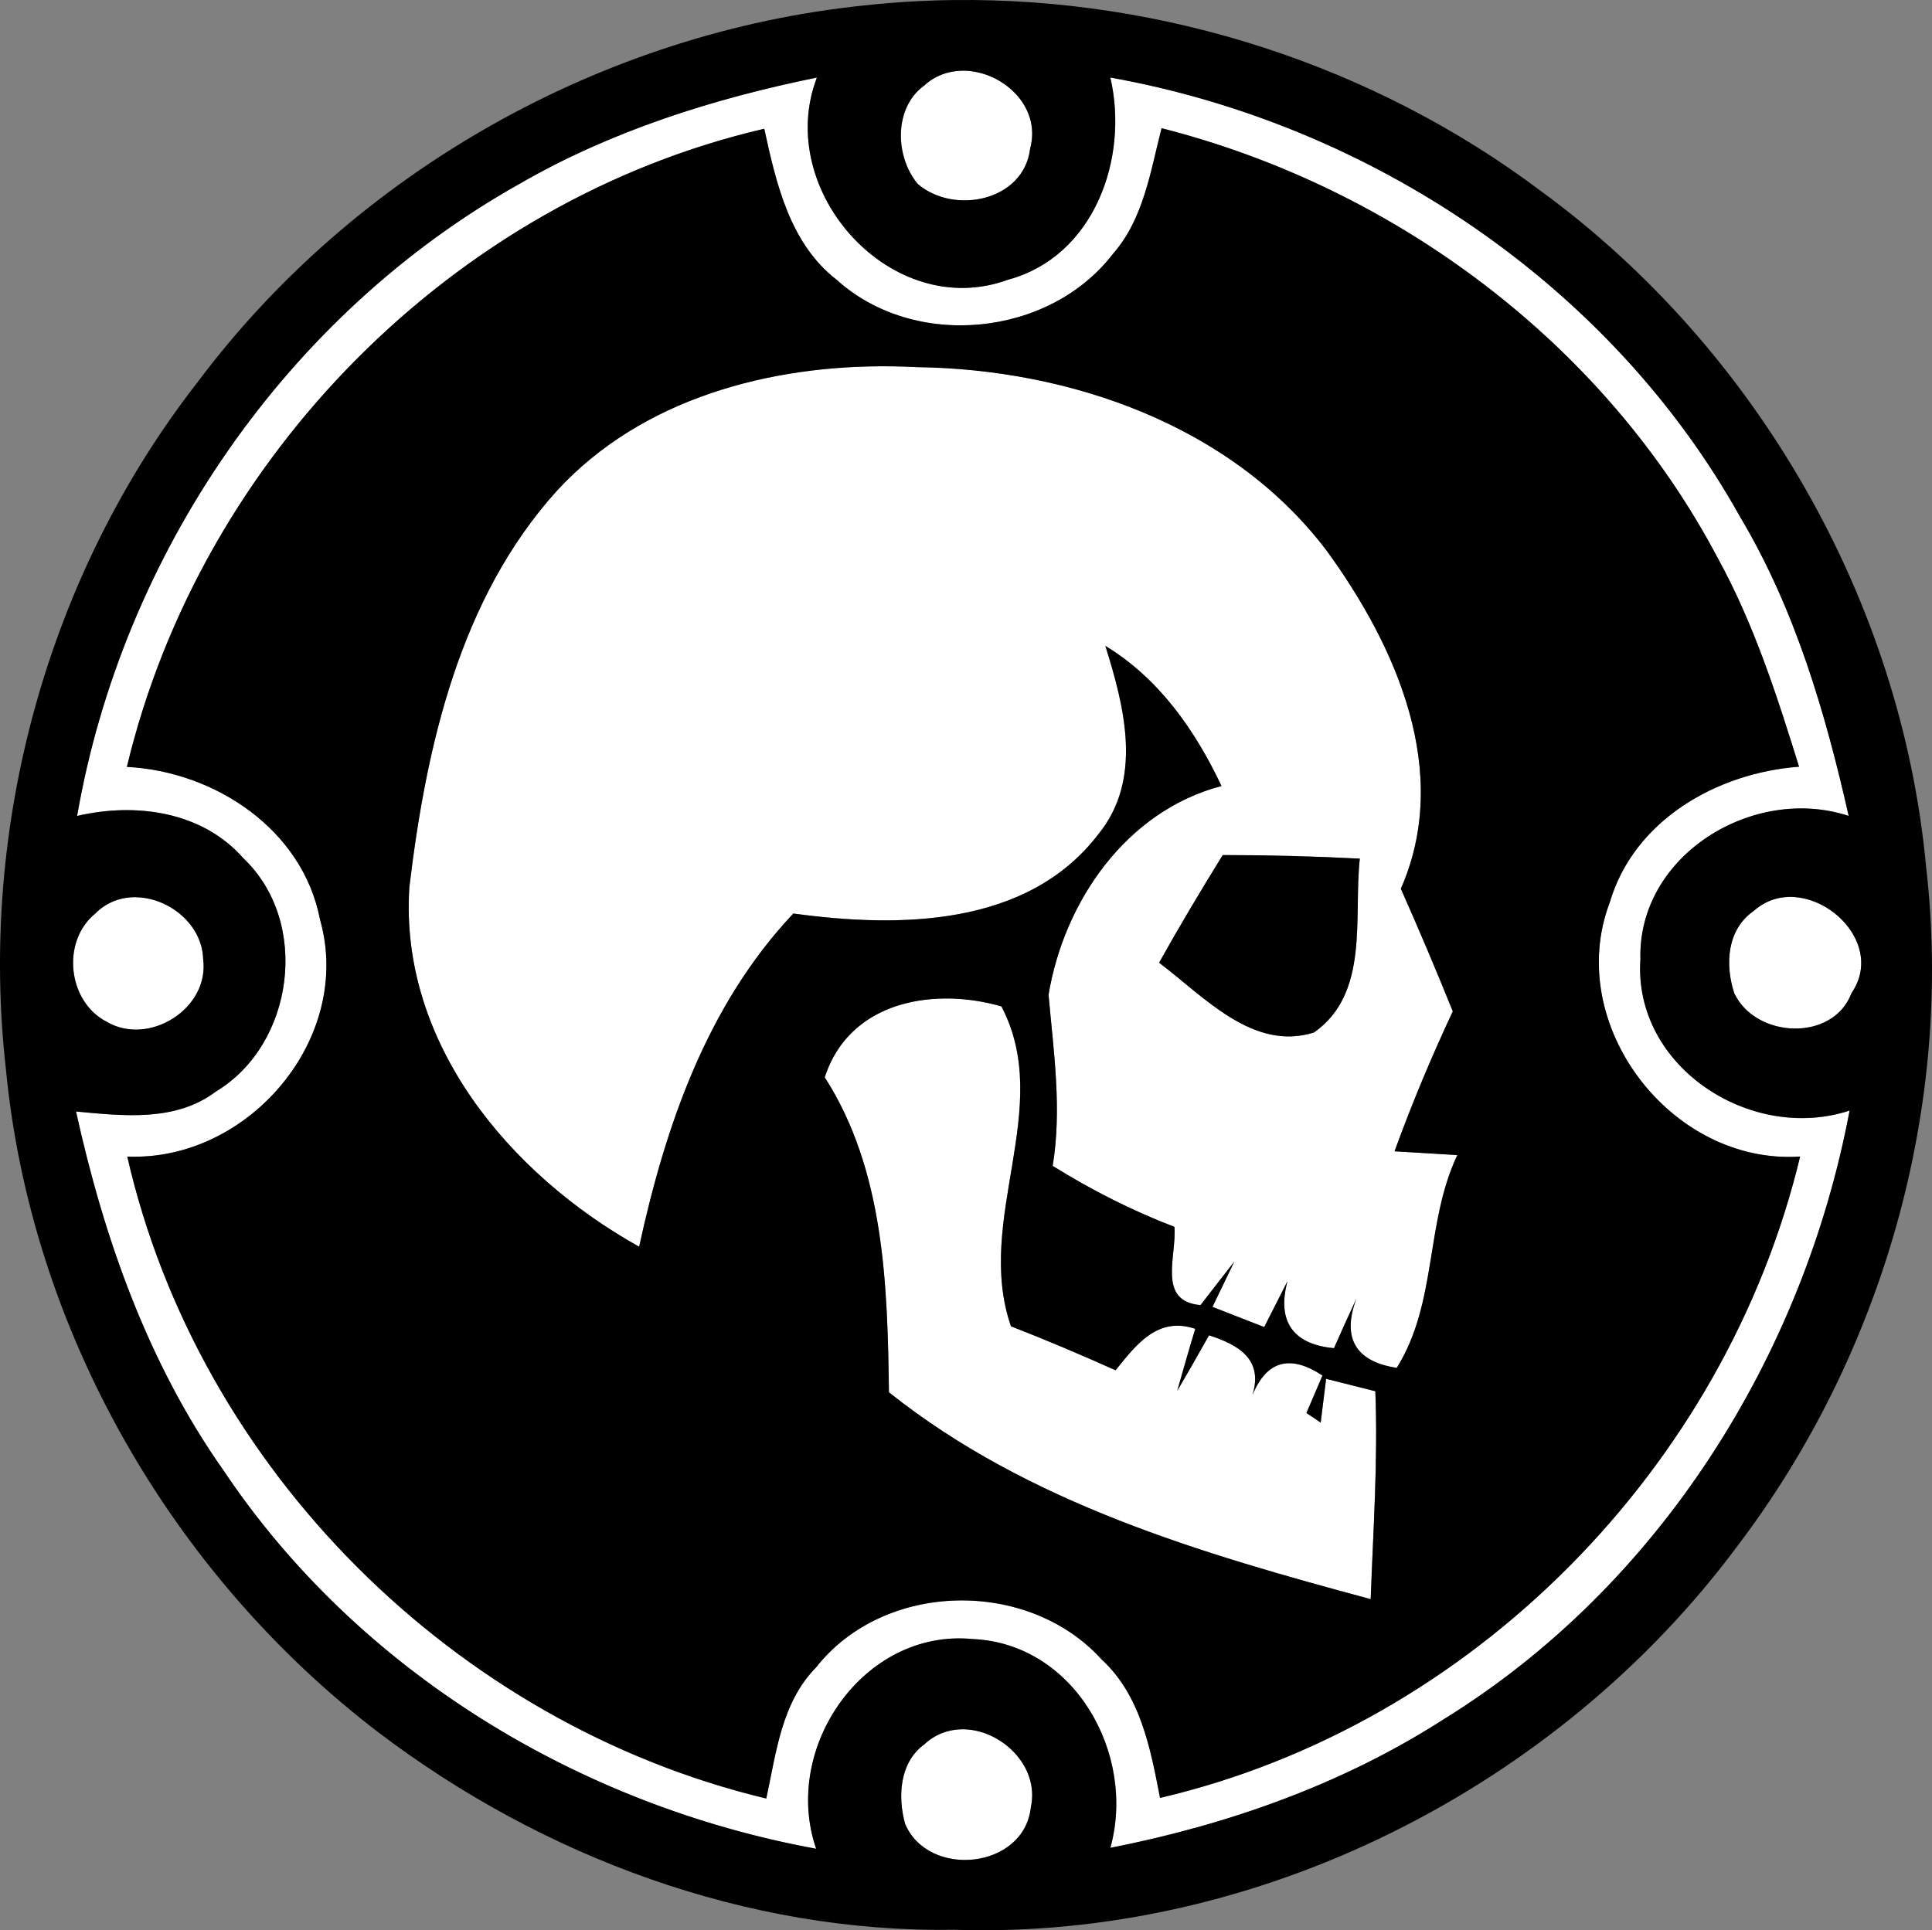 <?xml version="1.0" encoding="UTF-8" standalone="no"?>
<svg xmlns="http://www.w3.org/2000/svg" width="37.79mm" height="37.765mm" viewBox="0 0 37.79 37.765" version="1.1">
  <rect x="0" y="0" width="37.79" height="37.765" fill="#808080" stroke="none"/>
  <path style="fill:#ffffff" d="m 18.797,1.384 c -0.257,0.009 -0.51,0.097 -0.718,0.289 -0.6,0.434 -0.575,1.39 -0.127,1.926 C 18.66,4.209 20.026,3.934 20.149,2.911 20.382,2.059 19.569,1.358 18.797,1.384 Z M 15.979,1.517 C 13.951,1.93 11.95,2.562 10.151,3.603 5.604,6.157 2.397,10.838 1.508,15.964 c 1.143,-0.268 2.448,-0.092 3.256,0.833 1.309,1.245 0.992,3.634 -0.539,4.558 -0.794,0.6 -1.817,0.476 -2.738,0.392 0.547,2.484 1.408,4.928 2.883,7.02 2.635,3.937 6.964,6.558 11.596,7.405 -0.681,-1.972 0.928,-4.311 3.062,-4.103 1.993,0.088 3.2,2.254 2.692,4.085 2.3,-0.452 4.547,-1.245 6.526,-2.519 4.202,-2.596 7.028,-7.087 7.934,-11.906 -1.93,0.635 -4.233,-0.857 -4.092,-2.956 -0.056,-2.039 2.212,-3.422 4.074,-2.808 -0.459,-2.028 -1.051,-4.053 -2.123,-5.849 C 31.509,5.571 26.81,2.428 21.719,1.517 22.086,3.101 21.401,5.017 19.719,5.472 17.443,6.308 15.129,3.736 15.979,1.517 Z m 6.742,0.991 c 4.565,1.161 8.664,4.216 10.873,8.404 0.709,1.288 1.16,2.692 1.594,4.089 -1.605,0.12 -3.231,1.044 -3.704,2.66 -0.9,2.374 1.196,5.136 3.725,4.967 -1.46,6.082 -6.41,11.119 -12.52,12.548 -0.187,-0.967 -0.381,-2.011 -1.143,-2.709 -1.436,-1.587 -4.251,-1.541 -5.585,0.156 -0.677,0.688 -0.78,1.672 -0.974,2.565 C 8.903,33.73 3.886,28.741 2.489,22.628 4.86,22.727 6.917,20.313 6.261,17.996 5.925,16.232 4.207,15.092 2.482,15.004 3.928,8.954 8.871,3.931 14.949,2.519 c 0.233,1.072 0.501,2.247 1.418,2.956 1.524,1.376 4.155,1.118 5.404,-0.512 0.6,-0.684 0.731,-1.609 0.949,-2.456 z M 17.457,7.167 C 15.065,7.133 12.549,7.798 10.892,9.603 8.987,11.709 8.335,14.616 8.007,17.357 c -0.198,3.052 1.965,5.623 4.494,7.034 0.515,-2.364 1.323,-4.723 3.016,-6.519 2.057,0.282 4.572,0.268 5.962,-1.546 0.882,-1.076 0.515,-2.497 0.141,-3.69 1.048,0.635 1.757,1.651 2.272,2.741 -1.863,0.49 -3.079,2.258 -3.383,4.085 0.099,1.115 0.265,2.23 0.081,3.348 0.755,0.469 1.549,0.875 2.381,1.192 0.049,0.568 -0.346,1.461 0.511,1.531 0.219,-0.286 0.441,-0.568 0.66,-0.85 -0.106,0.219 -0.317,0.663 -0.427,0.885 0.254,0.099 0.762,0.297 1.012,0.395 0.152,-0.3 0.304,-0.6 0.455,-0.896 -0.208,0.776 0.102,1.235 0.91,1.309 0.145,-0.328 0.289,-0.65 0.441,-0.974 -0.289,0.758 -0.031,1.235 0.787,1.359 0.801,-1.284 0.55,-2.822 1.185,-4.163 -0.307,-0.018 -0.921,-0.056 -1.228,-0.074 0.339,-0.931 0.72,-1.842 1.139,-2.738 -0.325,-0.804 -0.663,-1.605 -1.016,-2.399 1.002,-2.282 -0.085,-4.734 -1.446,-6.607 -1.856,-2.459 -5.024,-3.559 -8.022,-3.598 -0.158,-0.008 -0.317,-0.014 -0.476,-0.016 z m 6.46,9.562 c 0.893,0 1.788,0.024 2.681,0.07 -0.127,1.143 0.198,2.632 -0.896,3.401 -1.196,0.377 -2.162,-0.713 -3.03,-1.365 0.399,-0.713 0.815,-1.411 1.245,-2.106 z m 11.201,0.823 c -0.284,-0.024 -0.572,0.054 -0.815,0.271 -0.526,0.363 -0.565,1.048 -0.381,1.609 0.416,0.885 1.93,0.96 2.293,0 0.572,-0.831 -0.244,-1.809 -1.097,-1.879 z m -32.446,0.002 c -0.29,-0.007 -0.579,0.088 -0.807,0.319 -0.67,0.543 -0.544,1.728 0.225,2.12 0.826,0.483 2.011,-0.261 1.884,-1.227 -0.019,-0.679 -0.664,-1.195 -1.302,-1.211 z m 15.877,1.981 c -1.048,-0.012 -2.055,0.427 -2.418,1.541 1.168,1.82 1.228,4.067 1.256,6.163 2.716,2.166 6.121,3.158 9.423,4.047 0.049,-1.355 0.144,-2.71 0.091,-4.068 -0.24,-0.06 -0.723,-0.183 -0.963,-0.243 -0.028,0.215 -0.078,0.642 -0.106,0.857 -0.067,-0.049 -0.208,-0.141 -0.279,-0.187 0.078,-0.183 0.236,-0.55 0.314,-0.734 -0.635,-0.42 -1.094,-0.289 -1.369,0.381 0.215,-0.699 -0.272,-0.981 -0.85,-1.168 -0.205,0.363 -0.409,0.727 -0.621,1.083 0.116,-0.406 0.229,-0.812 0.352,-1.21 -0.737,-0.247 -1.153,0.307 -1.559,0.811 -0.677,-0.303 -1.354,-0.592 -2.046,-0.86 -0.723,-2.095 0.857,-4.269 -0.187,-6.259 -0.336,-0.096 -0.69,-0.15 -1.039,-0.155 z m 0.248,14.298 c -0.254,0.007 -0.506,0.097 -0.719,0.296 -0.483,0.353 -0.522,1.023 -0.374,1.555 0.455,1.072 2.325,0.889 2.459,-0.321 0.183,-0.82 -0.603,-1.551 -1.366,-1.53 z"/>
  <path d="M 18.659,0.001 C 18.074,0.008 17.489,0.043 16.907,0.106 11.795,0.632 6.948,3.356 3.868,7.473 0.93,11.237 -0.421,16.172 0.115,20.913 c 0.487,5.091 3.231,9.881 7.285,12.979 3.21,2.438 7.207,3.927 11.26,3.863 5.93,0.201 11.811,-2.773 15.332,-7.518 2.843,-3.75 4.223,-8.597 3.683,-13.275 C 37.192,11.755 34.359,6.823 30.143,3.74 26.865,1.274 22.755,-0.047 18.659,0.001 Z m 0.137,1.382 C 19.569,1.358 20.382,2.059 20.149,2.911 20.026,3.934 18.66,4.209 17.951,3.599 17.503,3.063 17.479,2.106 18.078,1.673 18.287,1.481 18.539,1.392 18.797,1.384 Z m -2.817,0.134 c -0.85,2.219 1.464,4.791 3.739,3.955 1.683,-0.455 2.367,-2.371 2,-3.955 5.091,0.91 9.79,4.054 12.319,8.597 1.072,1.796 1.665,3.82 2.123,5.849 -1.863,-0.614 -4.131,0.769 -4.074,2.808 -0.141,2.099 2.163,3.591 4.092,2.956 -0.907,4.819 -3.733,9.31 -7.934,11.906 -1.979,1.274 -4.226,2.067 -6.526,2.519 0.508,-1.831 -0.699,-3.997 -2.692,-4.085 -2.134,-0.208 -3.743,2.131 -3.062,4.103 C 11.333,35.324 7.005,32.703 4.37,28.766 2.895,26.674 2.034,24.229 1.487,21.746 c 0.921,0.085 1.944,0.208 2.738,-0.392 1.531,-0.924 1.848,-3.313 0.54,-4.558 C 3.957,15.872 2.651,15.696 1.508,15.964 2.397,10.838 5.604,6.157 10.151,3.603 11.95,2.562 13.951,1.93 15.979,1.517 Z m 6.742,0.991 C 22.502,3.355 22.371,4.28 21.772,4.964 20.523,6.594 17.891,6.852 16.367,5.476 15.45,4.767 15.182,3.592 14.949,2.519 8.871,3.931 3.928,8.954 2.482,15.004 c 1.725,0.088 3.443,1.228 3.779,2.992 0.656,2.318 -1.401,4.731 -3.771,4.632 1.397,6.114 6.414,11.102 12.499,12.559 0.194,-0.893 0.296,-1.877 0.974,-2.565 1.333,-1.697 4.149,-1.743 5.585,-0.156 0.762,0.699 0.956,1.743 1.143,2.709 6.11,-1.429 11.06,-6.466 12.52,-12.548 -2.529,0.169 -4.625,-2.593 -3.725,-4.967 0.473,-1.616 2.099,-2.54 3.704,-2.66 -0.434,-1.397 -0.885,-2.801 -1.594,-4.089 C 31.385,6.725 27.286,3.669 22.721,2.509 Z m -5.264,4.659 c 0.159,0.002 0.318,0.008 0.476,0.016 2.999,0.039 6.167,1.139 8.022,3.598 1.362,1.873 2.448,4.325 1.446,6.607 0.353,0.794 0.691,1.594 1.016,2.399 -0.42,0.896 -0.801,1.806 -1.139,2.738 0.307,0.018 0.921,0.056 1.228,0.074 -0.635,1.341 -0.385,2.879 -1.185,4.163 -0.818,-0.123 -1.076,-0.6 -0.787,-1.359 -0.152,0.325 -0.296,0.646 -0.441,0.974 -0.808,-0.074 -1.118,-0.533 -0.91,-1.309 -0.152,0.296 -0.304,0.596 -0.455,0.896 -0.25,-0.099 -0.758,-0.297 -1.012,-0.395 0.109,-0.222 0.321,-0.666 0.427,-0.885 -0.219,0.282 -0.441,0.564 -0.66,0.85 -0.857,-0.071 -0.462,-0.963 -0.511,-1.531 -0.833,-0.318 -1.626,-0.723 -2.381,-1.192 0.183,-1.118 0.018,-2.233 -0.081,-3.348 0.303,-1.827 1.52,-3.595 3.383,-4.085 -0.515,-1.09 -1.224,-2.106 -2.272,-2.741 0.374,1.192 0.741,2.614 -0.141,3.69 -1.39,1.813 -3.905,1.828 -5.962,1.546 -1.693,1.796 -2.501,4.155 -3.016,6.519 C 9.972,22.98 7.809,20.409 8.007,17.357 8.335,14.616 8.987,11.709 10.892,9.603 12.549,7.797 15.065,7.133 17.457,7.167 Z m 6.46,9.562 c -0.43,0.695 -0.847,1.393 -1.245,2.106 0.868,0.653 1.834,1.743 3.03,1.365 1.094,-0.769 0.769,-2.258 0.896,-3.401 -0.893,-0.046 -1.788,-0.07 -2.681,-0.07 z m 11.201,0.823 c 0.853,0.071 1.669,1.049 1.097,1.879 -0.363,0.96 -1.877,0.885 -2.293,0 -0.183,-0.561 -0.144,-1.245 0.381,-1.609 0.243,-0.217 0.531,-0.294 0.815,-0.271 z m -32.446,0.002 c 0.638,0.016 1.283,0.532 1.302,1.211 0.127,0.967 -1.059,1.711 -1.884,1.227 -0.769,-0.392 -0.896,-1.576 -0.225,-2.12 0.228,-0.23 0.517,-0.326 0.807,-0.319 z m 15.877,1.981 c 0.349,0.004 0.703,0.058 1.039,0.155 1.044,1.99 -0.536,4.163 0.187,6.259 0.691,0.268 1.369,0.557 2.046,0.86 0.406,-0.504 0.822,-1.058 1.559,-0.811 -0.123,0.399 -0.236,0.805 -0.352,1.21 0.212,-0.356 0.416,-0.72 0.621,-1.083 0.579,0.187 1.065,0.469 0.85,1.168 0.275,-0.67 0.734,-0.801 1.369,-0.381 -0.078,0.183 -0.236,0.55 -0.314,0.734 0.071,0.046 0.212,0.138 0.279,0.187 0.028,-0.215 0.078,-0.642 0.106,-0.857 0.24,0.06 0.723,0.183 0.963,0.243 0.053,1.358 -0.042,2.713 -0.091,4.068 -3.302,-0.889 -6.706,-1.881 -9.423,-4.047 -0.028,-2.095 -0.088,-4.343 -1.256,-6.163 0.362,-1.114 1.37,-1.553 2.418,-1.541 z m 0.248,14.298 c 0.763,-0.021 1.548,0.71 1.366,1.53 -0.134,1.21 -2.004,1.393 -2.459,0.321 -0.148,-0.533 -0.109,-1.203 0.374,-1.555 0.213,-0.198 0.464,-0.289 0.719,-0.296 z"/>
</svg>
